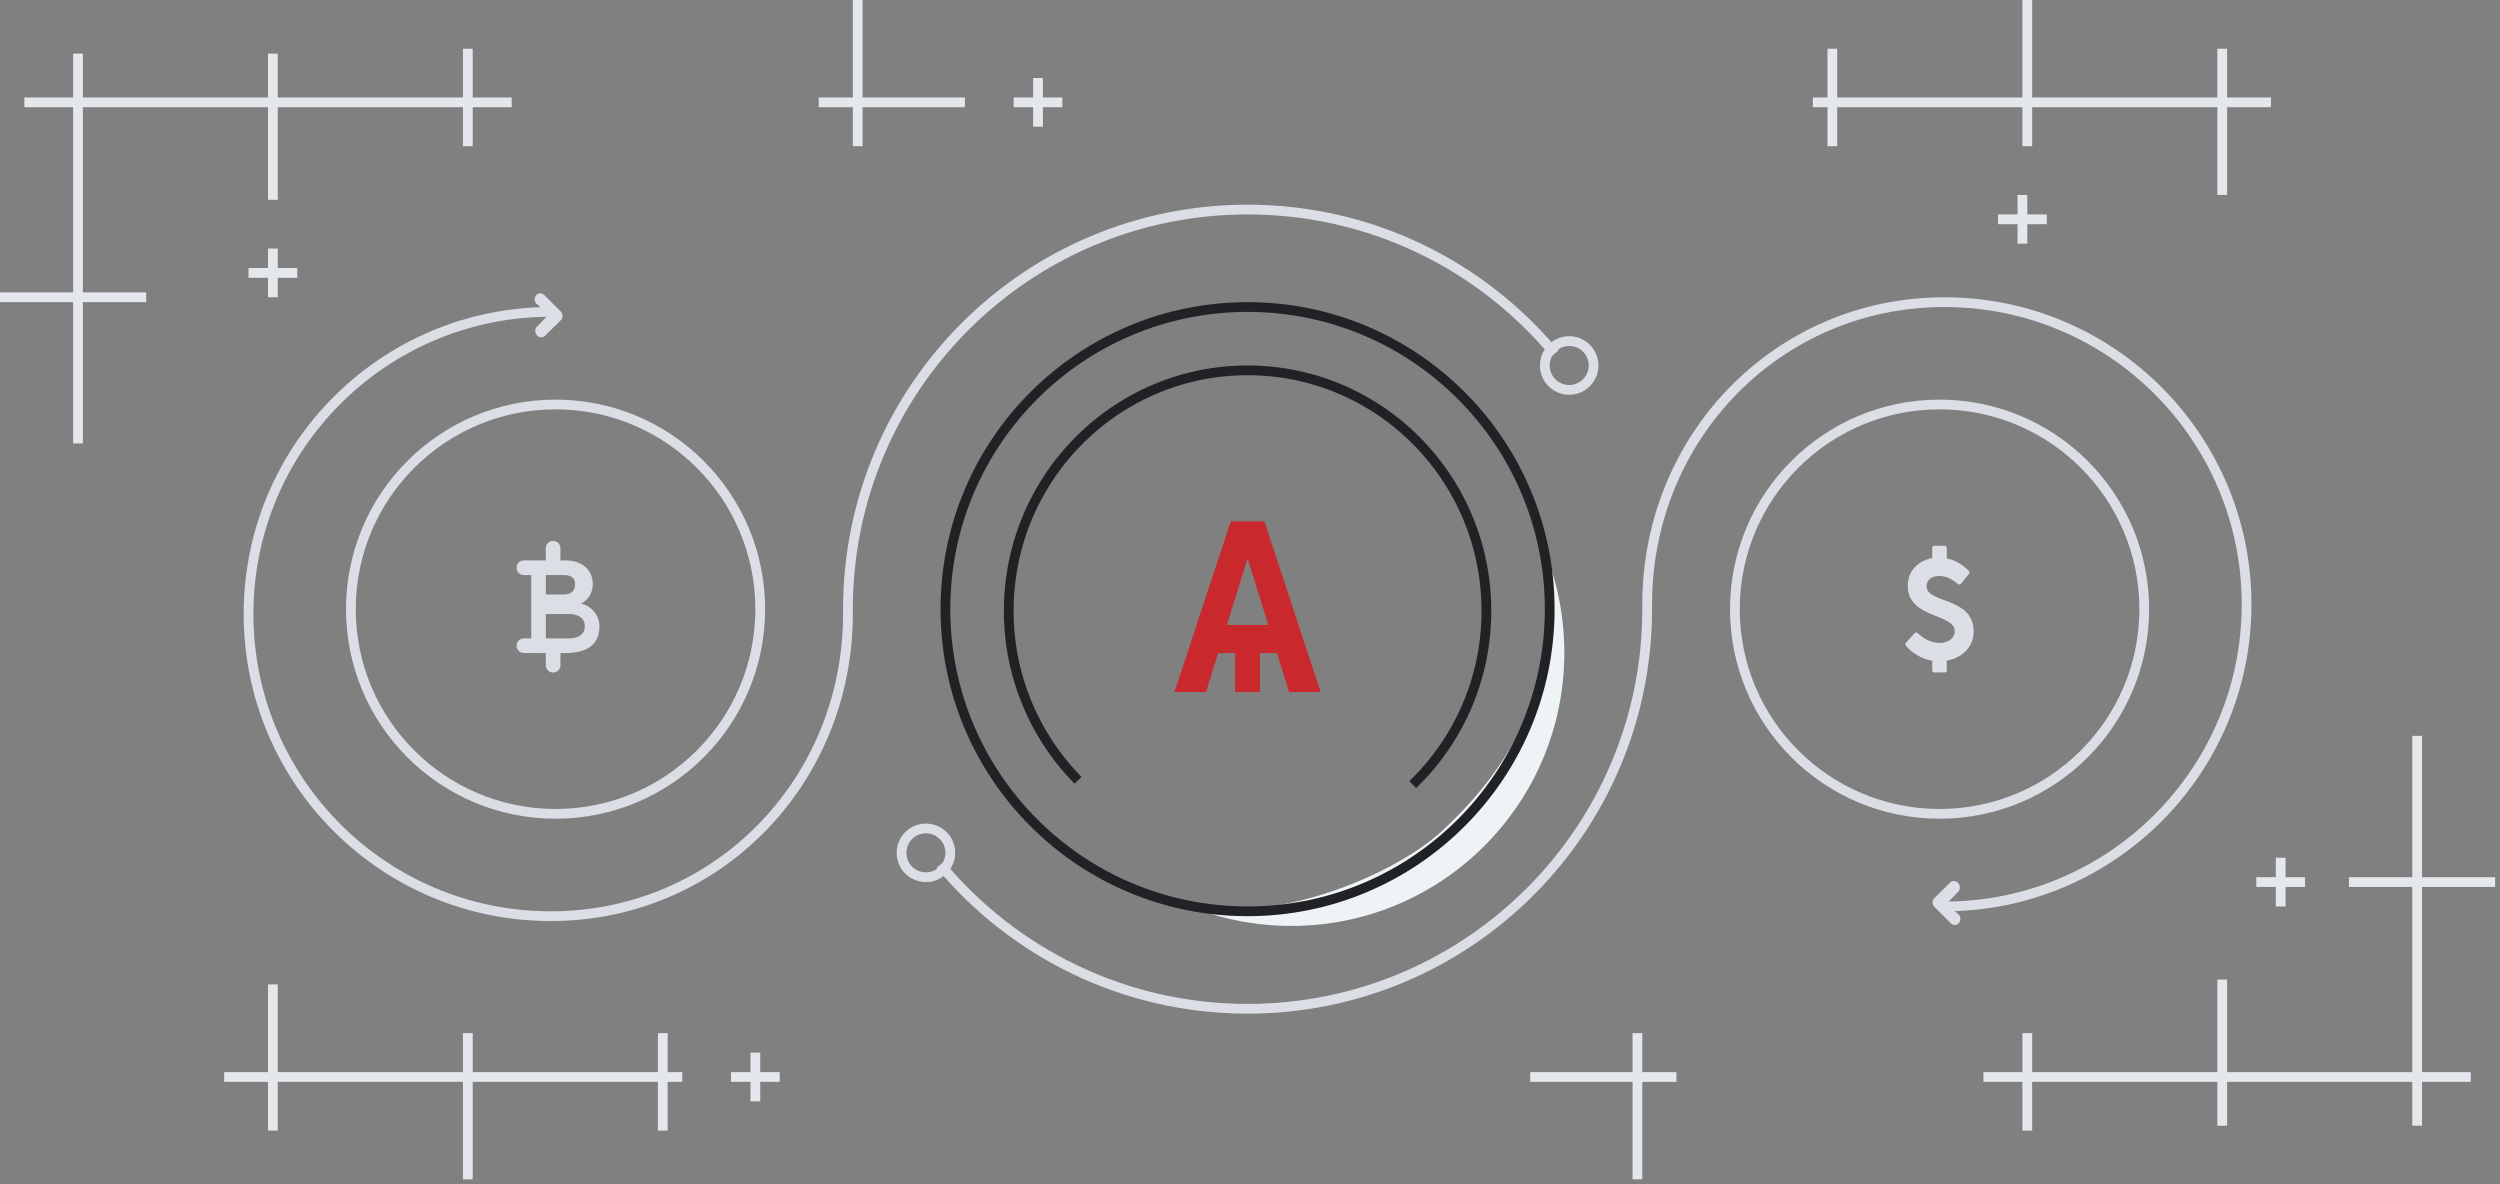 <svg xmlns="http://www.w3.org/2000/svg" width="513" height="243"><rect width="100%" height="100%" fill="#808080" stroke="none"/><path stroke="#DBDEE5" stroke-width="2" fill="none" d="M192.957 177.439C207.998 195.503 230.656 207 256 207c45.287 0 82-36.713 82-82v-1c0-34.242 26.758-62 61-62 34.242 0 62 27.758 62 62 0 34.242-27.758 62-62 62"/><path stroke="#DBDEE5" stroke-width="2" fill="none" d="M190 170a5 5 0 11-.001 10.001A5 5 0 01190 170z"/><path fill-rule="evenodd" fill="#DCDFE6" d="M396.847 185.994l3.326 3.316c.419.555 1.169.659 1.676.231.507-.428.579-1.225.161-1.78l-2.568-2.311 2.282-2.379c.507-.428.579-1.226.161-1.781-.419-.555-1.169-.658-1.676-.231l-3.203 3.154a1.242 1.242 0 00-.426.842c-.029.323.058.661.267.939z"/><path stroke="#DBDEE5" stroke-width="2" fill="none" d="M398 83c23.196 0 42 18.804 42 42s-18.804 42-42 42-42-18.804-42-42 18.804-42 42-42zM319.043 72.561C304.002 54.497 281.344 43 256 43c-45.287 0-82 36.713-82 82v1c0 34.242-26.758 62-61 62-34.242 0-62-27.758-62-62 0-34.242 27.758-62 62-62"/><path stroke="#DBDEE5" stroke-width="2" fill="none" d="M322 70a5 5 0 11-.001 10.001A5 5 0 01322 70z"/><path fill-rule="evenodd" fill="#DCDFE6" d="M115.153 64.006l-3.326-3.316c-.419-.555-1.169-.659-1.676-.231-.507.427-.579 1.225-.161 1.78l2.568 2.311-2.282 2.379c-.507.428-.579 1.226-.161 1.781.419.555 1.169.658 1.676.231l3.203-3.154c.253-.214.397-.521.426-.842a1.357 1.357 0 00-.267-.939z"/><path stroke="#DBDEE5" stroke-width="2" fill="none" d="M114 83c23.196 0 42 18.804 42 42s-18.804 42-42 42-42-18.804-42-42 18.804-42 42-42z"/><path fill-rule="evenodd" fill="#DCDFE6" d="M404.993 129.596c0-7.18-9.662-5.673-9.662-9.307 0-1.212.957-2.098 2.582-2.098 1.451 0 2.467.532 3.888 1.654.233.178.436.148.61-.088l1.596-1.98c.203-.236.203-.414 0-.62-1.248-1.271-2.757-2.216-4.527-2.571v-2.157c0-.266-.174-.443-.435-.443h-2.118c-.261 0-.435.177-.435.443v2.098c-2.786.502-5.02 2.541-5.02 5.673 0 6.766 9.633 5.643 9.633 9.307 0 1.478-1.364 2.423-3.076 2.423-1.77 0-3.133-.768-4.526-2.009-.232-.207-.464-.177-.638.03l-1.741 1.92c-.174.207-.174.414-.029.621 1.102 1.359 3.075 2.688 5.397 3.102v1.95c0 .266.174.443.435.443h2.118c.261 0 .435-.177.435-.443v-1.979c2.96-.532 5.513-2.63 5.513-5.969z"/><path fill-rule="evenodd" fill="#DBDEE5" d="M122.998 128.52c0 3.586-2.272 5.487-7.063 5.487H115v2.493a1.5 1.5 0 01-3 0v-2.493h-2.581c-.007 0-.011-.007-.019-.007h-1.9a1.5 1.5 0 010-3h1.509v-13H107.5a1.5 1.5 0 010-3h1.899c.008 0 .012-.008.02-.008H112V112.5a1.5 1.5 0 013 0v2.492h.935c3.805 0 5.694 2.228 5.694 4.808 0 1.983-1.04 3.477-2.436 4.021 2.025.516 3.805 2.227 3.805 4.699zm-7.351-10.522h-3.638v3.992h3.638c1.434 0 2.357-.67 2.357-2.112 0-1.365-.948-1.88-2.357-1.88zm.901 7.999h-4.538v5.005h4.538c2.152 0 3.449-.791 3.449-2.529 0-1.66-1.297-2.476-3.449-2.476z"/><path fill-rule="evenodd" fill="#EEF3F5" d="M296.105 170.331c11.206-10.524 27.343-29.872 19.053-61.343 3.739 7.515 5.842 15.989 5.842 24.954 0 30.96-25.078 56.058-56.014 56.058-9.383 0-18.227-2.309-25.996-6.389 16.219 8.519 45.909-2.758 57.115-13.28z"/><path stroke="#212225" stroke-width="2" fill="none" d="M256 63c34.242 0 62 27.758 62 62 0 34.242-27.758 62-62 62-34.242 0-62-27.758-62-62 0-34.242 27.758-62 62-62z"/><path stroke="#212225" stroke-width="2" fill="none" d="M221.22 160.114a49.373 49.373 0 01-14.221-34.763c0-27.256 21.94-49.352 49.004-49.352 27.065 0 49.004 22.096 49.004 49.352a49.38 49.38 0 01-15.112 35.646"/><path fill-rule="evenodd" fill="#C9292C" d="M264.519 141.993l-2.484-7.983h-3.473V142h-5.124v-7.99h-3.479l-2.484 7.983h-6.472l11.553-35.009h6.898l11.537 35.009h-6.472zm-8.383-27.008h-.262l-4.118 13.247h8.498l-4.118-13.247z"/><path fill-rule="evenodd" fill="#E4E7EC" d="M497 182v38h10v2h-10v9h-2v-9h-38v9h-2v-9h-38v10h-2v-10h-8v-2h8v-8h2v8h38v-19h2v19h38v-38h-13v-2h13v-29h2v29h15v2h-15zm-28 4h-2v-4h-4v-2h4v-4h2v4h4v2h-4v4zM414 50v-4h-4v-2h4v-4h2v4h4v2h-4v4h-2zm43-10h-2V22h-38v8h-2v-8h-38v8h-2v-8h-3v-2h3V10h2v10h38V0h2v20h38V10h2v10h9v2h-9v18zM337 242h-2v-20h-21v-2h21v-8h2v8h7v2h-7v20zM214 26h-2v-4h-4v-2h4v-4h2v4h4v2h-4v4zm-37 4h-2v-8h-7v-2h7V0h2v20h21v2h-21v8zm-21 196h-2v-4h-4v-2h4v-4h2v4h4v2h-4v4zm-19 6h-2v-10H97v20h-2v-20H57v10h-2v-10h-9v-2h9v-18h2v18h38v-8h2v8h38v-8h2v8h3v2h-3v10zM55 61v-4h-4v-2h4v-4h2v4h4v2h-4v4h-2zm42-31h-2v-8H57v19h-2V22H17v38h13v2H17v29h-2V62H0v-2h15V22H5v-2h10v-9h2v9h38v-9h2v9h38V10h2v10h8v2h-8v8z"/></svg>